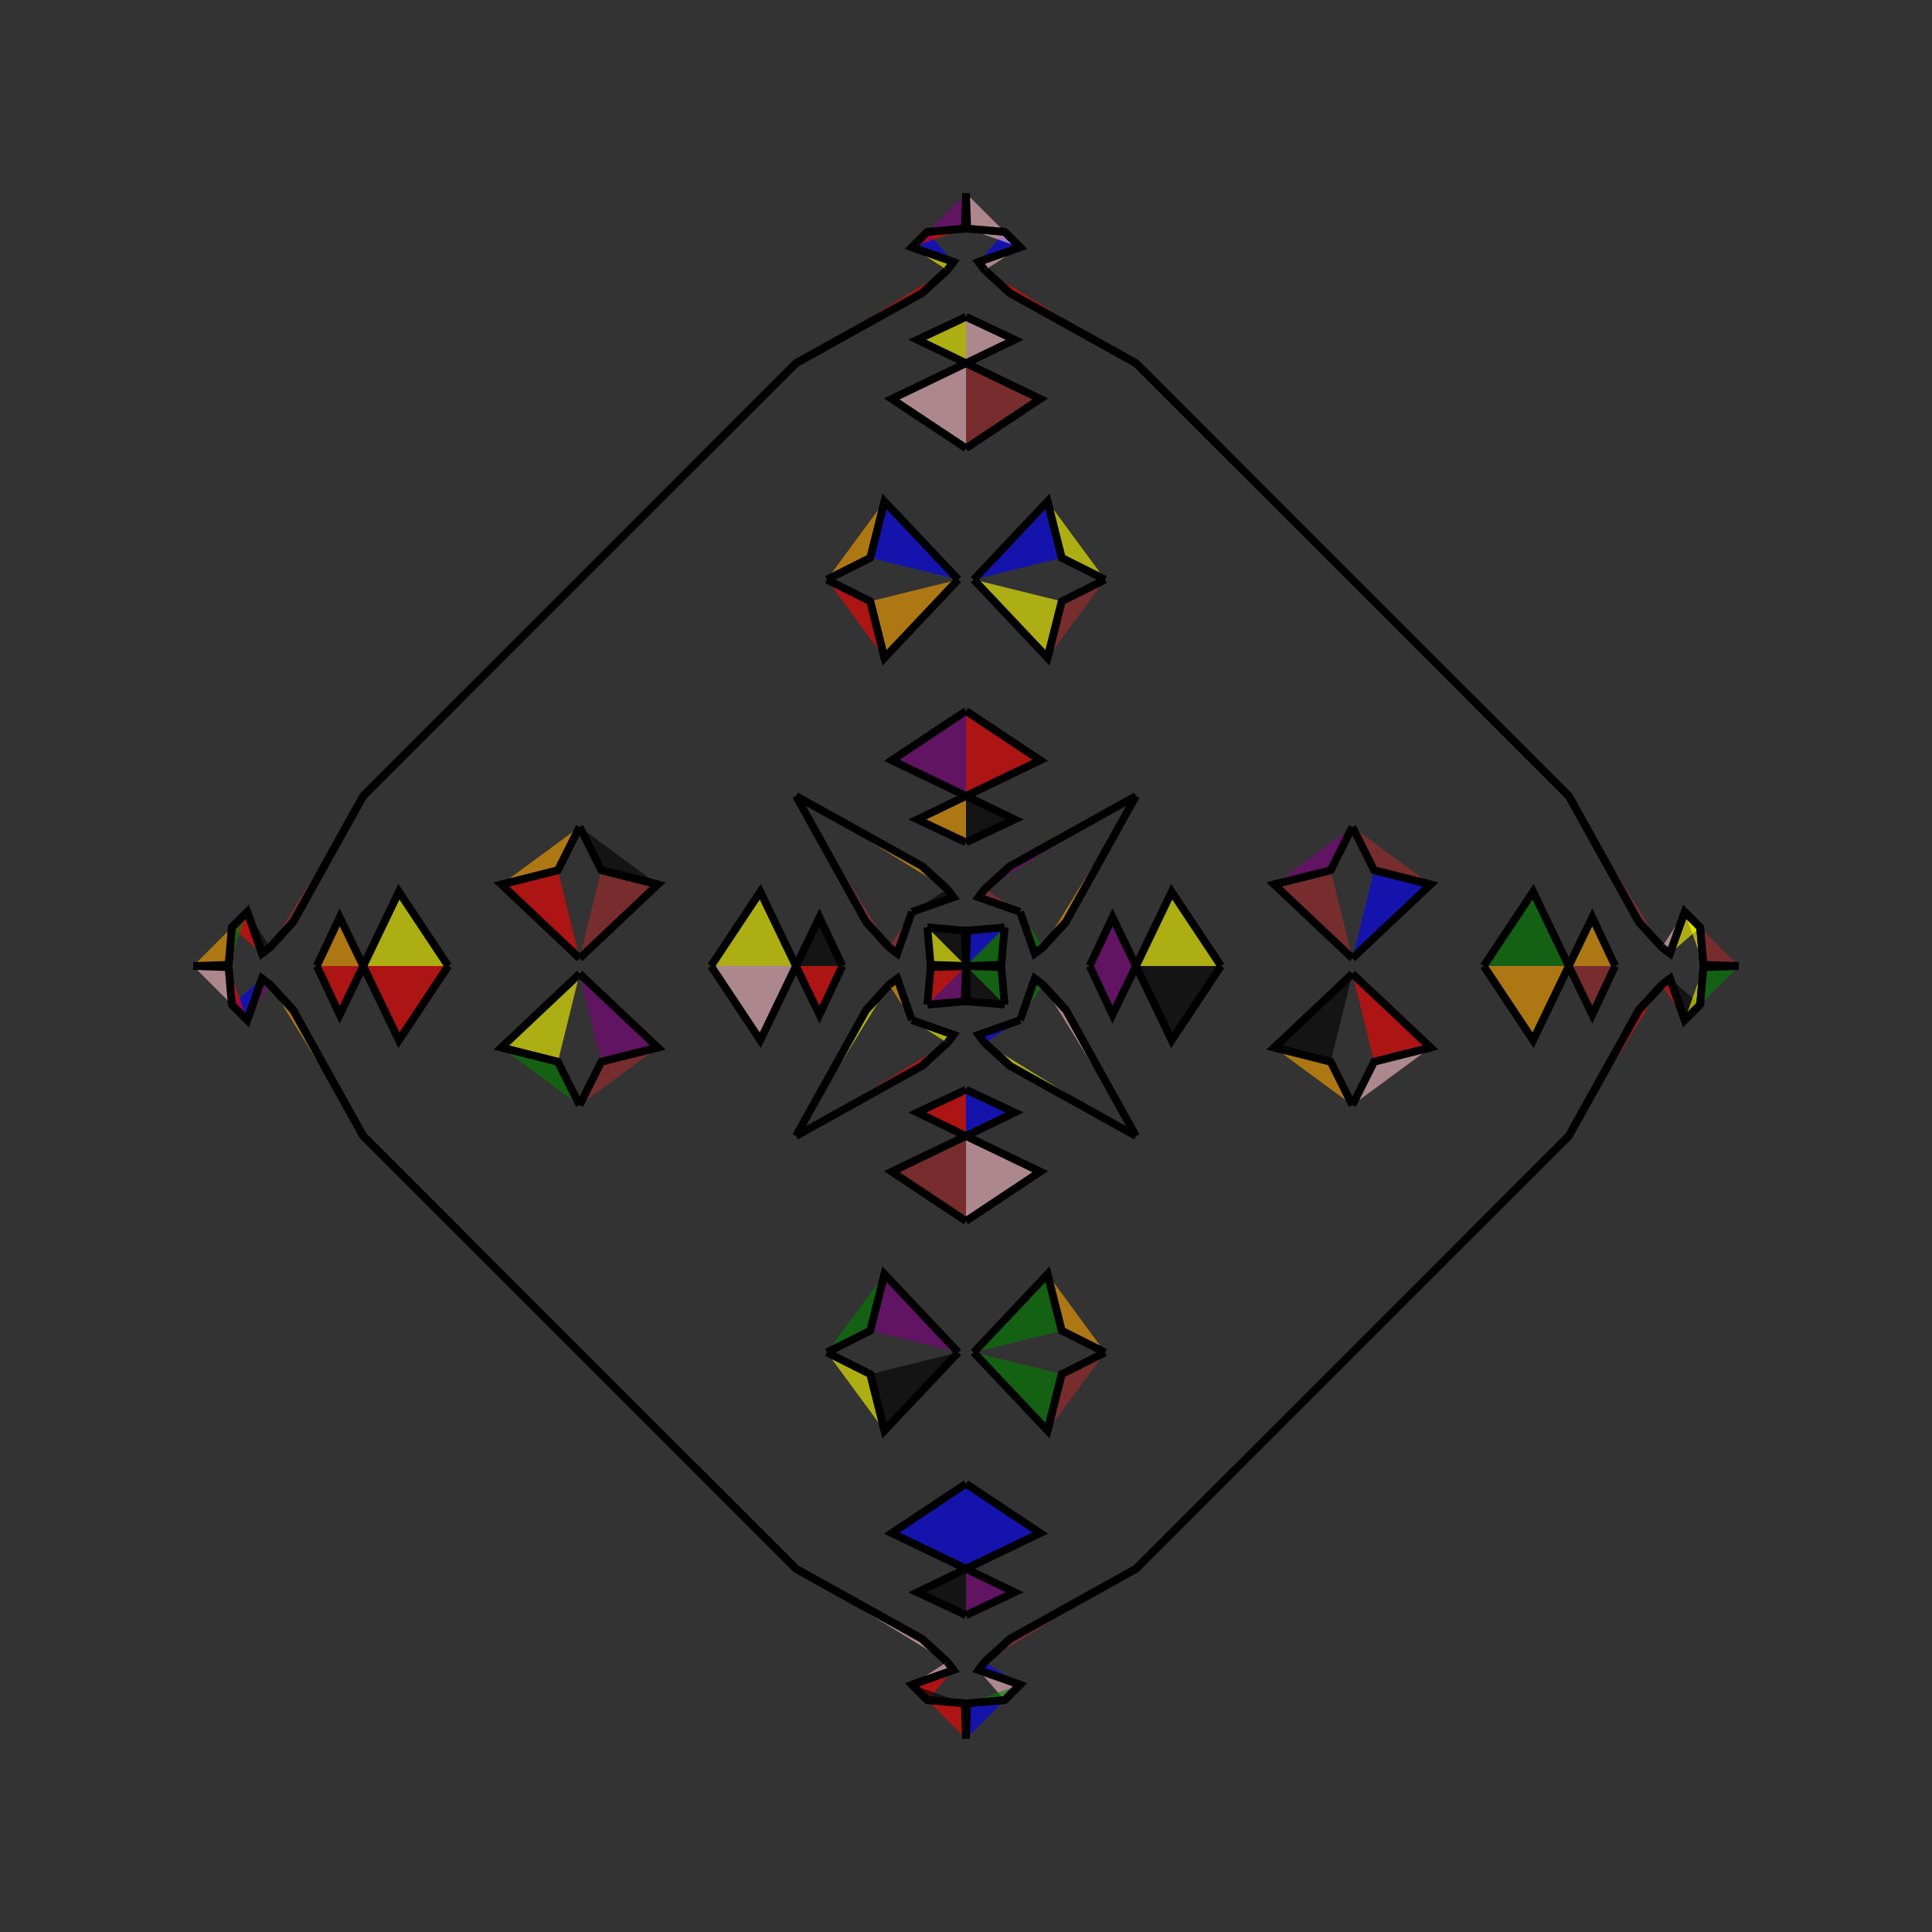 <?xml version="1.0" encoding="UTF-8"?>
<svg xmlns="http://www.w3.org/2000/svg" xmlns:xlink="http://www.w3.org/1999/xlink"
     width="250" height="250" viewBox="-125.0 -125.0 250 250">
<rect x="-125.0" y="-125.0" width="250" height="250" fill="#333333" stroke="none"/>
<defs>
</defs>
<path d="M16.0,-0.0 L18.96,-6.297 L22.0,-0.0" fill="purple" fill-opacity="0.6" stroke="black" stroke-width="1" />
<path d="M16.0,-0.0 L18.96,6.297 L22.0,-0.0" fill="purple" fill-opacity="0.6" stroke="black" stroke-width="1" />
<path d="M23.0,77.0 L22.0,78.0 L5.683,87.079" fill="brown" fill-opacity="0.6" stroke="black" stroke-width="1" />
<path d="M23.0,-77.0 L22.0,-78.0 L5.683,-87.079" fill="purple" fill-opacity="0.6" stroke="black" stroke-width="1" />
<path d="M22.0,-0.0 L26.617,-9.607 L33.0,-0.0" fill="yellow" fill-opacity="0.6" stroke="black" stroke-width="1" />
<path d="M22.0,-0.0 L26.617,9.607 L33.0,-0.0" fill="black" fill-opacity="0.6" stroke="black" stroke-width="1" />
<path d="M50.0,-1.0 L39.874,-10.555 L47.189,-12.395" fill="brown" fill-opacity="0.6" stroke="black" stroke-width="1" />
<path d="M50.0,1.0 L39.874,10.555 L47.189,12.395" fill="black" fill-opacity="0.6" stroke="black" stroke-width="1" />
<path d="M39.874,-10.555 L47.189,-12.395 L50.0,-18.0" fill="purple" fill-opacity="0.6" stroke="black" stroke-width="1" />
<path d="M39.874,10.555 L47.189,12.395 L50.0,18.0" fill="orange" fill-opacity="0.6" stroke="black" stroke-width="1" />
<path d="M50.0,50.0 L35.0,65.0 L27.0,73.0" fill="green" fill-opacity="0.6" stroke="black" stroke-width="1" />
<path d="M50.0,-50.0 L35.0,-65.0 L27.0,-73.0" fill="black" fill-opacity="0.6" stroke="black" stroke-width="1" />
<path d="M35.0,65.0 L27.0,73.0 L23.0,77.0" fill="yellow" fill-opacity="0.6" stroke="black" stroke-width="1" />
<path d="M35.0,-65.0 L27.0,-73.0 L23.0,-77.0" fill="pink" fill-opacity="0.6" stroke="black" stroke-width="1" />
<path d="M27.0,73.0 L23.0,77.0 L22.0,78.0" fill="blue" fill-opacity="0.6" stroke="black" stroke-width="1" />
<path d="M27.0,-73.0 L23.0,-77.0 L22.0,-78.0" fill="purple" fill-opacity="0.6" stroke="black" stroke-width="1" />
<path d="M22.0,-22.0 L12.921,-5.683 L9.952,-2.431" fill="orange" fill-opacity="0.6" stroke="black" stroke-width="1" />
<path d="M22.0,22.0 L12.921,5.683 L9.952,2.431" fill="pink" fill-opacity="0.6" stroke="black" stroke-width="1" />
<path d="M12.921,-5.683 L9.952,-2.431 L8.897,-1.621" fill="pink" fill-opacity="0.6" stroke="black" stroke-width="1" />
<path d="M12.921,5.683 L9.952,2.431 L8.897,1.621" fill="green" fill-opacity="0.6" stroke="black" stroke-width="1" />
<path d="M9.952,-2.431 L8.897,-1.621 L7.0,-7.0" fill="green" fill-opacity="0.6" stroke="black" stroke-width="1" />
<path d="M9.952,2.431 L8.897,1.621 L7.0,7.0" fill="green" fill-opacity="0.6" stroke="black" stroke-width="1" />
<path d="M1.621,91.103 L7.0,93.0 L5.0,95.0" fill="pink" fill-opacity="0.6" stroke="black" stroke-width="1" />
<path d="M1.621,-91.103 L7.0,-93.0 L5.0,-95.0" fill="blue" fill-opacity="0.6" stroke="black" stroke-width="1" />
<path d="M7.0,93.0 L5.0,95.0 L0.155,95.423" fill="green" fill-opacity="0.6" stroke="black" stroke-width="1" />
<path d="M7.0,-93.0 L5.0,-95.0 L0.155,-95.423" fill="pink" fill-opacity="0.6" stroke="black" stroke-width="1" />
<path d="M5.0,-5.0 L4.577,-0.155 L0.0,-0.0" fill="green" fill-opacity="0.6" stroke="black" stroke-width="1" />
<path d="M5.0,5.0 L4.577,0.155 L0.0,-0.0" fill="green" fill-opacity="0.6" stroke="black" stroke-width="1" />
<path d="M-16.0,-0.0 L-18.96,-6.297 L-22.0,-0.0" fill="black" fill-opacity="0.6" stroke="black" stroke-width="1" />
<path d="M-16.0,-0.0 L-18.96,6.297 L-22.0,-0.0" fill="red" fill-opacity="0.6" stroke="black" stroke-width="1" />
<path d="M-23.0,77.0 L-22.0,78.0 L-5.683,87.079" fill="blue" fill-opacity="0.6" stroke="black" stroke-width="1" />
<path d="M-23.0,-77.0 L-22.0,-78.0 L-5.683,-87.079" fill="purple" fill-opacity="0.6" stroke="black" stroke-width="1" />
<path d="M-22.0,-0.0 L-26.617,-9.607 L-33.0,-0.0" fill="yellow" fill-opacity="0.6" stroke="black" stroke-width="1" />
<path d="M-22.0,-0.0 L-26.617,9.607 L-33.0,-0.0" fill="pink" fill-opacity="0.6" stroke="black" stroke-width="1" />
<path d="M-50.0,-1.0 L-39.874,-10.555 L-47.189,-12.395" fill="brown" fill-opacity="0.6" stroke="black" stroke-width="1" />
<path d="M-50.0,1.0 L-39.874,10.555 L-47.189,12.395" fill="purple" fill-opacity="0.6" stroke="black" stroke-width="1" />
<path d="M-39.874,-10.555 L-47.189,-12.395 L-50.0,-18.0" fill="black" fill-opacity="0.6" stroke="black" stroke-width="1" />
<path d="M-39.874,10.555 L-47.189,12.395 L-50.0,18.0" fill="brown" fill-opacity="0.6" stroke="black" stroke-width="1" />
<path d="M-50.0,50.0 L-35.0,65.0 L-27.0,73.0" fill="brown" fill-opacity="0.6" stroke="black" stroke-width="1" />
<path d="M-50.0,-50.0 L-35.0,-65.0 L-27.0,-73.0" fill="pink" fill-opacity="0.6" stroke="black" stroke-width="1" />
<path d="M-35.0,65.0 L-27.0,73.0 L-23.0,77.0" fill="brown" fill-opacity="0.6" stroke="black" stroke-width="1" />
<path d="M-35.0,-65.0 L-27.0,-73.0 L-23.0,-77.0" fill="blue" fill-opacity="0.6" stroke="black" stroke-width="1" />
<path d="M-27.0,73.0 L-23.0,77.0 L-22.0,78.0" fill="black" fill-opacity="0.6" stroke="black" stroke-width="1" />
<path d="M-27.0,-73.0 L-23.0,-77.0 L-22.0,-78.0" fill="black" fill-opacity="0.6" stroke="black" stroke-width="1" />
<path d="M-22.0,-22.0 L-12.921,-5.683 L-9.952,-2.431" fill="brown" fill-opacity="0.6" stroke="black" stroke-width="1" />
<path d="M-22.0,22.0 L-12.921,5.683 L-9.952,2.431" fill="yellow" fill-opacity="0.6" stroke="black" stroke-width="1" />
<path d="M-12.921,-5.683 L-9.952,-2.431 L-8.897,-1.621" fill="red" fill-opacity="0.6" stroke="black" stroke-width="1" />
<path d="M-12.921,5.683 L-9.952,2.431 L-8.897,1.621" fill="pink" fill-opacity="0.6" stroke="black" stroke-width="1" />
<path d="M-9.952,-2.431 L-8.897,-1.621 L-7.0,-7.0" fill="brown" fill-opacity="0.6" stroke="black" stroke-width="1" />
<path d="M-9.952,2.431 L-8.897,1.621 L-7.0,7.0" fill="orange" fill-opacity="0.6" stroke="black" stroke-width="1" />
<path d="M-1.621,91.103 L-7.0,93.0 L-5.0,95.0" fill="red" fill-opacity="0.6" stroke="black" stroke-width="1" />
<path d="M-1.621,-91.103 L-7.0,-93.0 L-5.0,-95.0" fill="blue" fill-opacity="0.6" stroke="black" stroke-width="1" />
<path d="M-7.0,93.0 L-5.0,95.0 L-0.155,95.423" fill="black" fill-opacity="0.6" stroke="black" stroke-width="1" />
<path d="M-7.0,-93.0 L-5.0,-95.0 L-0.155,-95.423" fill="red" fill-opacity="0.6" stroke="black" stroke-width="1" />
<path d="M-5.0,-5.0 L-4.577,-0.155 L0.0,-0.0" fill="yellow" fill-opacity="0.6" stroke="black" stroke-width="1" />
<path d="M-5.0,5.0 L-4.577,0.155 L0.0,-0.0" fill="red" fill-opacity="0.6" stroke="black" stroke-width="1" />
<path d="M84.0,-0.0 L81.04,6.297 L78.0,-0.0" fill="brown" fill-opacity="0.6" stroke="black" stroke-width="1" />
<path d="M84.0,-0.0 L81.04,-6.297 L78.0,-0.0" fill="orange" fill-opacity="0.6" stroke="black" stroke-width="1" />
<path d="M77.0,23.0 L78.0,22.0 L87.079,5.683" fill="pink" fill-opacity="0.6" stroke="black" stroke-width="1" />
<path d="M77.0,-23.0 L78.0,-22.0 L87.079,-5.683" fill="blue" fill-opacity="0.6" stroke="black" stroke-width="1" />
<path d="M78.0,-0.0 L73.383,9.607 L67.0,-0.0" fill="orange" fill-opacity="0.6" stroke="black" stroke-width="1" />
<path d="M78.0,-0.0 L73.383,-9.607 L67.0,-0.0" fill="green" fill-opacity="0.6" stroke="black" stroke-width="1" />
<path d="M50.0,1.0 L60.126,10.555 L52.811,12.395" fill="red" fill-opacity="0.6" stroke="black" stroke-width="1" />
<path d="M50.0,-1.0 L60.126,-10.555 L52.811,-12.395" fill="blue" fill-opacity="0.6" stroke="black" stroke-width="1" />
<path d="M60.126,10.555 L52.811,12.395 L50.0,18.0" fill="pink" fill-opacity="0.6" stroke="black" stroke-width="1" />
<path d="M60.126,-10.555 L52.811,-12.395 L50.0,-18.0" fill="brown" fill-opacity="0.6" stroke="black" stroke-width="1" />
<path d="M50.0,50.0 L65.0,35.0 L73.0,27.0" fill="orange" fill-opacity="0.6" stroke="black" stroke-width="1" />
<path d="M50.0,-50.0 L65.0,-35.0 L73.0,-27.0" fill="yellow" fill-opacity="0.6" stroke="black" stroke-width="1" />
<path d="M65.0,35.0 L73.0,27.0 L77.0,23.0" fill="pink" fill-opacity="0.6" stroke="black" stroke-width="1" />
<path d="M65.0,-35.0 L73.0,-27.0 L77.0,-23.0" fill="purple" fill-opacity="0.6" stroke="black" stroke-width="1" />
<path d="M73.0,27.0 L77.0,23.0 L78.0,22.0" fill="yellow" fill-opacity="0.6" stroke="black" stroke-width="1" />
<path d="M73.0,-27.0 L77.0,-23.0 L78.0,-22.0" fill="green" fill-opacity="0.6" stroke="black" stroke-width="1" />
<path d="M78.0,22.0 L87.079,5.683 L90.048,2.431" fill="red" fill-opacity="0.6" stroke="black" stroke-width="1" />
<path d="M78.0,-22.0 L87.079,-5.683 L90.048,-2.431" fill="brown" fill-opacity="0.6" stroke="black" stroke-width="1" />
<path d="M87.079,5.683 L90.048,2.431 L91.103,1.621" fill="green" fill-opacity="0.6" stroke="black" stroke-width="1" />
<path d="M87.079,-5.683 L90.048,-2.431 L91.103,-1.621" fill="red" fill-opacity="0.6" stroke="black" stroke-width="1" />
<path d="M90.048,2.431 L91.103,1.621 L93.0,7.0" fill="red" fill-opacity="0.6" stroke="black" stroke-width="1" />
<path d="M90.048,-2.431 L91.103,-1.621 L93.0,-7.0" fill="pink" fill-opacity="0.6" stroke="black" stroke-width="1" />
<path d="M91.103,1.621 L93.0,7.0 L95.0,5.0" fill="black" fill-opacity="0.6" stroke="black" stroke-width="1" />
<path d="M91.103,-1.621 L93.0,-7.0 L95.0,-5.0" fill="yellow" fill-opacity="0.6" stroke="black" stroke-width="1" />
<path d="M93.0,7.0 L95.0,5.0 L95.423,0.155" fill="yellow" fill-opacity="0.6" stroke="black" stroke-width="1" />
<path d="M93.0,-7.0 L95.0,-5.0 L95.423,-0.155" fill="yellow" fill-opacity="0.6" stroke="black" stroke-width="1" />
<path d="M95.0,5.0 L95.423,0.155 L100.0,-0.0" fill="green" fill-opacity="0.6" stroke="black" stroke-width="1" />
<path d="M95.0,-5.0 L95.423,-0.155 L100.0,-0.0" fill="brown" fill-opacity="0.6" stroke="black" stroke-width="1" />
<path d="M0.0,-16.0 L6.297,-18.96 L0.0,-22.0" fill="black" fill-opacity="0.6" stroke="black" stroke-width="1" />
<path d="M0.0,16.0 L6.297,18.96 L0.0,22.0" fill="blue" fill-opacity="0.6" stroke="black" stroke-width="1" />
<path d="M0.0,84.0 L6.297,81.04 L0.0,78.0" fill="purple" fill-opacity="0.6" stroke="black" stroke-width="1" />
<path d="M0.0,-84.0 L6.297,-81.04 L0.0,-78.0" fill="pink" fill-opacity="0.6" stroke="black" stroke-width="1" />
<path d="M0.0,-22.0 L9.607,-26.617 L0.0,-33.0" fill="red" fill-opacity="0.6" stroke="black" stroke-width="1" />
<path d="M0.0,22.0 L9.607,26.617 L0.0,33.0" fill="pink" fill-opacity="0.6" stroke="black" stroke-width="1" />
<path d="M0.0,78.0 L9.607,73.383 L0.0,67.0" fill="blue" fill-opacity="0.6" stroke="black" stroke-width="1" />
<path d="M0.0,-78.0 L9.607,-73.383 L0.0,-67.0" fill="brown" fill-opacity="0.6" stroke="black" stroke-width="1" />
<path d="M1.0,-50.0 L10.555,-39.874 L12.395,-47.189" fill="yellow" fill-opacity="0.6" stroke="black" stroke-width="1" />
<path d="M1.0,50.0 L10.555,39.874 L12.395,47.189" fill="green" fill-opacity="0.6" stroke="black" stroke-width="1" />
<path d="M1.0,50.0 L10.555,60.126 L12.395,52.811" fill="green" fill-opacity="0.6" stroke="black" stroke-width="1" />
<path d="M1.0,-50.0 L10.555,-60.126 L12.395,-52.811" fill="blue" fill-opacity="0.6" stroke="black" stroke-width="1" />
<path d="M10.555,-39.874 L12.395,-47.189 L18.0,-50.0" fill="brown" fill-opacity="0.6" stroke="black" stroke-width="1" />
<path d="M10.555,39.874 L12.395,47.189 L18.0,50.0" fill="orange" fill-opacity="0.6" stroke="black" stroke-width="1" />
<path d="M10.555,60.126 L12.395,52.811 L18.0,50.0" fill="brown" fill-opacity="0.6" stroke="black" stroke-width="1" />
<path d="M10.555,-60.126 L12.395,-52.811 L18.0,-50.0" fill="yellow" fill-opacity="0.6" stroke="black" stroke-width="1" />
<path d="M22.0,-22.0 L5.683,-12.921 L2.431,-9.952" fill="purple" fill-opacity="0.6" stroke="black" stroke-width="1" />
<path d="M22.0,22.0 L5.683,12.921 L2.431,9.952" fill="yellow" fill-opacity="0.6" stroke="black" stroke-width="1" />
<path d="M22.0,78.0 L5.683,87.079 L2.431,90.048" fill="brown" fill-opacity="0.6" stroke="black" stroke-width="1" />
<path d="M22.0,-78.0 L5.683,-87.079 L2.431,-90.048" fill="red" fill-opacity="0.6" stroke="black" stroke-width="1" />
<path d="M5.683,-12.921 L2.431,-9.952 L1.621,-8.897" fill="black" fill-opacity="0.6" stroke="black" stroke-width="1" />
<path d="M5.683,12.921 L2.431,9.952 L1.621,8.897" fill="red" fill-opacity="0.6" stroke="black" stroke-width="1" />
<path d="M5.683,87.079 L2.431,90.048 L1.621,91.103" fill="purple" fill-opacity="0.6" stroke="black" stroke-width="1" />
<path d="M5.683,-87.079 L2.431,-90.048 L1.621,-91.103" fill="yellow" fill-opacity="0.6" stroke="black" stroke-width="1" />
<path d="M2.431,-9.952 L1.621,-8.897 L7.0,-7.0" fill="brown" fill-opacity="0.6" stroke="black" stroke-width="1" />
<path d="M2.431,9.952 L1.621,8.897 L7.0,7.0" fill="blue" fill-opacity="0.6" stroke="black" stroke-width="1" />
<path d="M2.431,90.048 L1.621,91.103 L7.0,93.0" fill="blue" fill-opacity="0.6" stroke="black" stroke-width="1" />
<path d="M2.431,-90.048 L1.621,-91.103 L7.0,-93.0" fill="pink" fill-opacity="0.6" stroke="black" stroke-width="1" />
<path d="M5.0,-5.0 L0.155,-4.577 L0.0,-0.0" fill="blue" fill-opacity="0.6" stroke="black" stroke-width="1" />
<path d="M5.0,5.0 L0.155,4.577 L0.0,-0.0" fill="black" fill-opacity="0.6" stroke="black" stroke-width="1" />
<path d="M5.0,95.0 L0.155,95.423 L0.0,100.0" fill="blue" fill-opacity="0.6" stroke="black" stroke-width="1" />
<path d="M5.0,-95.0 L0.155,-95.423 L0.0,-100.0" fill="pink" fill-opacity="0.6" stroke="black" stroke-width="1" />
<path d="M0.0,84.0 L-6.297,81.04 L0.0,78.0" fill="black" fill-opacity="0.6" stroke="black" stroke-width="1" />
<path d="M0.0,-16.0 L-6.297,-18.96 L0.0,-22.0" fill="orange" fill-opacity="0.6" stroke="black" stroke-width="1" />
<path d="M0.0,16.0 L-6.297,18.96 L0.0,22.0" fill="red" fill-opacity="0.6" stroke="black" stroke-width="1" />
<path d="M0.0,-84.0 L-6.297,-81.04 L0.0,-78.0" fill="yellow" fill-opacity="0.6" stroke="black" stroke-width="1" />
<path d="M0.0,78.0 L-9.607,73.383 L0.0,67.0" fill="blue" fill-opacity="0.6" stroke="black" stroke-width="1" />
<path d="M0.0,-22.0 L-9.607,-26.617 L0.0,-33.0" fill="purple" fill-opacity="0.6" stroke="black" stroke-width="1" />
<path d="M0.0,22.0 L-9.607,26.617 L0.0,33.0" fill="brown" fill-opacity="0.6" stroke="black" stroke-width="1" />
<path d="M0.0,-78.0 L-9.607,-73.383 L0.0,-67.0" fill="pink" fill-opacity="0.6" stroke="black" stroke-width="1" />
<path d="M-1.0,50.0 L-10.555,60.126 L-12.395,52.811" fill="black" fill-opacity="0.6" stroke="black" stroke-width="1" />
<path d="M-1.0,-50.0 L-10.555,-39.874 L-12.395,-47.189" fill="orange" fill-opacity="0.6" stroke="black" stroke-width="1" />
<path d="M-1.0,50.0 L-10.555,39.874 L-12.395,47.189" fill="purple" fill-opacity="0.6" stroke="black" stroke-width="1" />
<path d="M-1.0,-50.0 L-10.555,-60.126 L-12.395,-52.811" fill="blue" fill-opacity="0.6" stroke="black" stroke-width="1" />
<path d="M-10.555,60.126 L-12.395,52.811 L-18.0,50.0" fill="yellow" fill-opacity="0.6" stroke="black" stroke-width="1" />
<path d="M-10.555,-39.874 L-12.395,-47.189 L-18.0,-50.0" fill="red" fill-opacity="0.6" stroke="black" stroke-width="1" />
<path d="M-10.555,39.874 L-12.395,47.189 L-18.0,50.0" fill="green" fill-opacity="0.6" stroke="black" stroke-width="1" />
<path d="M-10.555,-60.126 L-12.395,-52.811 L-18.0,-50.0" fill="orange" fill-opacity="0.6" stroke="black" stroke-width="1" />
<path d="M-22.0,78.0 L-5.683,87.079 L-2.431,90.048" fill="pink" fill-opacity="0.6" stroke="black" stroke-width="1" />
<path d="M-22.0,-22.0 L-5.683,-12.921 L-2.431,-9.952" fill="orange" fill-opacity="0.6" stroke="black" stroke-width="1" />
<path d="M-22.0,22.0 L-5.683,12.921 L-2.431,9.952" fill="red" fill-opacity="0.6" stroke="black" stroke-width="1" />
<path d="M-22.0,-78.0 L-5.683,-87.079 L-2.431,-90.048" fill="red" fill-opacity="0.6" stroke="black" stroke-width="1" />
<path d="M-5.683,87.079 L-2.431,90.048 L-1.621,91.103" fill="pink" fill-opacity="0.6" stroke="black" stroke-width="1" />
<path d="M-5.683,-12.921 L-2.431,-9.952 L-1.621,-8.897" fill="red" fill-opacity="0.6" stroke="black" stroke-width="1" />
<path d="M-5.683,12.921 L-2.431,9.952 L-1.621,8.897" fill="orange" fill-opacity="0.6" stroke="black" stroke-width="1" />
<path d="M-5.683,-87.079 L-2.431,-90.048 L-1.621,-91.103" fill="pink" fill-opacity="0.6" stroke="black" stroke-width="1" />
<path d="M-2.431,90.048 L-1.621,91.103 L-7.0,93.0" fill="pink" fill-opacity="0.6" stroke="black" stroke-width="1" />
<path d="M-2.431,-9.952 L-1.621,-8.897 L-7.0,-7.0" fill="black" fill-opacity="0.6" stroke="black" stroke-width="1" />
<path d="M-2.431,9.952 L-1.621,8.897 L-7.0,7.0" fill="yellow" fill-opacity="0.6" stroke="black" stroke-width="1" />
<path d="M-2.431,-90.048 L-1.621,-91.103 L-7.0,-93.0" fill="yellow" fill-opacity="0.6" stroke="black" stroke-width="1" />
<path d="M-5.0,95.0 L-0.155,95.423 L0.0,100.0" fill="red" fill-opacity="0.6" stroke="black" stroke-width="1" />
<path d="M-5.0,-5.0 L-0.155,-4.577 L0.0,-0.0" fill="black" fill-opacity="0.6" stroke="black" stroke-width="1" />
<path d="M-5.0,5.0 L-0.155,4.577 L0.0,-0.0" fill="purple" fill-opacity="0.6" stroke="black" stroke-width="1" />
<path d="M-5.0,-95.0 L-0.155,-95.423 L0.0,-100.0" fill="purple" fill-opacity="0.6" stroke="black" stroke-width="1" />
<path d="M-84.0,-0.0 L-81.04,-6.297 L-78.0,-0.0" fill="orange" fill-opacity="0.6" stroke="black" stroke-width="1" />
<path d="M-84.0,-0.0 L-81.04,6.297 L-78.0,-0.0" fill="red" fill-opacity="0.6" stroke="black" stroke-width="1" />
<path d="M-77.0,-23.0 L-78.0,-22.0 L-87.079,-5.683" fill="red" fill-opacity="0.6" stroke="black" stroke-width="1" />
<path d="M-77.0,23.0 L-78.0,22.0 L-87.079,5.683" fill="green" fill-opacity="0.6" stroke="black" stroke-width="1" />
<path d="M-78.0,-0.0 L-73.383,-9.607 L-67.0,-0.0" fill="yellow" fill-opacity="0.6" stroke="black" stroke-width="1" />
<path d="M-78.0,-0.0 L-73.383,9.607 L-67.0,-0.0" fill="red" fill-opacity="0.6" stroke="black" stroke-width="1" />
<path d="M-50.0,-1.0 L-60.126,-10.555 L-52.811,-12.395" fill="red" fill-opacity="0.6" stroke="black" stroke-width="1" />
<path d="M-50.0,1.0 L-60.126,10.555 L-52.811,12.395" fill="yellow" fill-opacity="0.6" stroke="black" stroke-width="1" />
<path d="M-60.126,-10.555 L-52.811,-12.395 L-50.0,-18.0" fill="orange" fill-opacity="0.6" stroke="black" stroke-width="1" />
<path d="M-60.126,10.555 L-52.811,12.395 L-50.0,18.0" fill="green" fill-opacity="0.6" stroke="black" stroke-width="1" />
<path d="M-50.0,-50.0 L-65.0,-35.0 L-73.0,-27.0" fill="blue" fill-opacity="0.6" stroke="black" stroke-width="1" />
<path d="M-50.0,50.0 L-65.0,35.0 L-73.0,27.0" fill="green" fill-opacity="0.6" stroke="black" stroke-width="1" />
<path d="M-65.0,-35.0 L-73.0,-27.0 L-77.0,-23.0" fill="purple" fill-opacity="0.6" stroke="black" stroke-width="1" />
<path d="M-65.0,35.0 L-73.0,27.0 L-77.0,23.0" fill="green" fill-opacity="0.6" stroke="black" stroke-width="1" />
<path d="M-73.0,-27.0 L-77.0,-23.0 L-78.0,-22.0" fill="green" fill-opacity="0.6" stroke="black" stroke-width="1" />
<path d="M-73.0,27.0 L-77.0,23.0 L-78.0,22.0" fill="black" fill-opacity="0.6" stroke="black" stroke-width="1" />
<path d="M-78.0,-22.0 L-87.079,-5.683 L-90.048,-2.431" fill="brown" fill-opacity="0.6" stroke="black" stroke-width="1" />
<path d="M-78.0,22.0 L-87.079,5.683 L-90.048,2.431" fill="orange" fill-opacity="0.6" stroke="black" stroke-width="1" />
<path d="M-87.079,-5.683 L-90.048,-2.431 L-91.103,-1.621" fill="purple" fill-opacity="0.6" stroke="black" stroke-width="1" />
<path d="M-87.079,5.683 L-90.048,2.431 L-91.103,1.621" fill="blue" fill-opacity="0.6" stroke="black" stroke-width="1" />
<path d="M-90.048,-2.431 L-91.103,-1.621 L-93.0,-7.0" fill="black" fill-opacity="0.6" stroke="black" stroke-width="1" />
<path d="M-90.048,2.431 L-91.103,1.621 L-93.0,7.0" fill="purple" fill-opacity="0.6" stroke="black" stroke-width="1" />
<path d="M-91.103,-1.621 L-93.0,-7.0 L-95.0,-5.0" fill="red" fill-opacity="0.6" stroke="black" stroke-width="1" />
<path d="M-91.103,1.621 L-93.0,7.0 L-95.0,5.0" fill="blue" fill-opacity="0.6" stroke="black" stroke-width="1" />
<path d="M-93.0,-7.0 L-95.0,-5.0 L-95.423,-0.155" fill="green" fill-opacity="0.6" stroke="black" stroke-width="1" />
<path d="M-93.0,7.0 L-95.0,5.0 L-95.423,0.155" fill="red" fill-opacity="0.6" stroke="black" stroke-width="1" />
<path d="M-95.0,-5.0 L-95.423,-0.155 L-100.0,-0.0" fill="orange" fill-opacity="0.6" stroke="black" stroke-width="1" />
<path d="M-95.0,5.0 L-95.423,0.155 L-100.0,-0.0" fill="pink" fill-opacity="0.6" stroke="black" stroke-width="1" />
</svg>